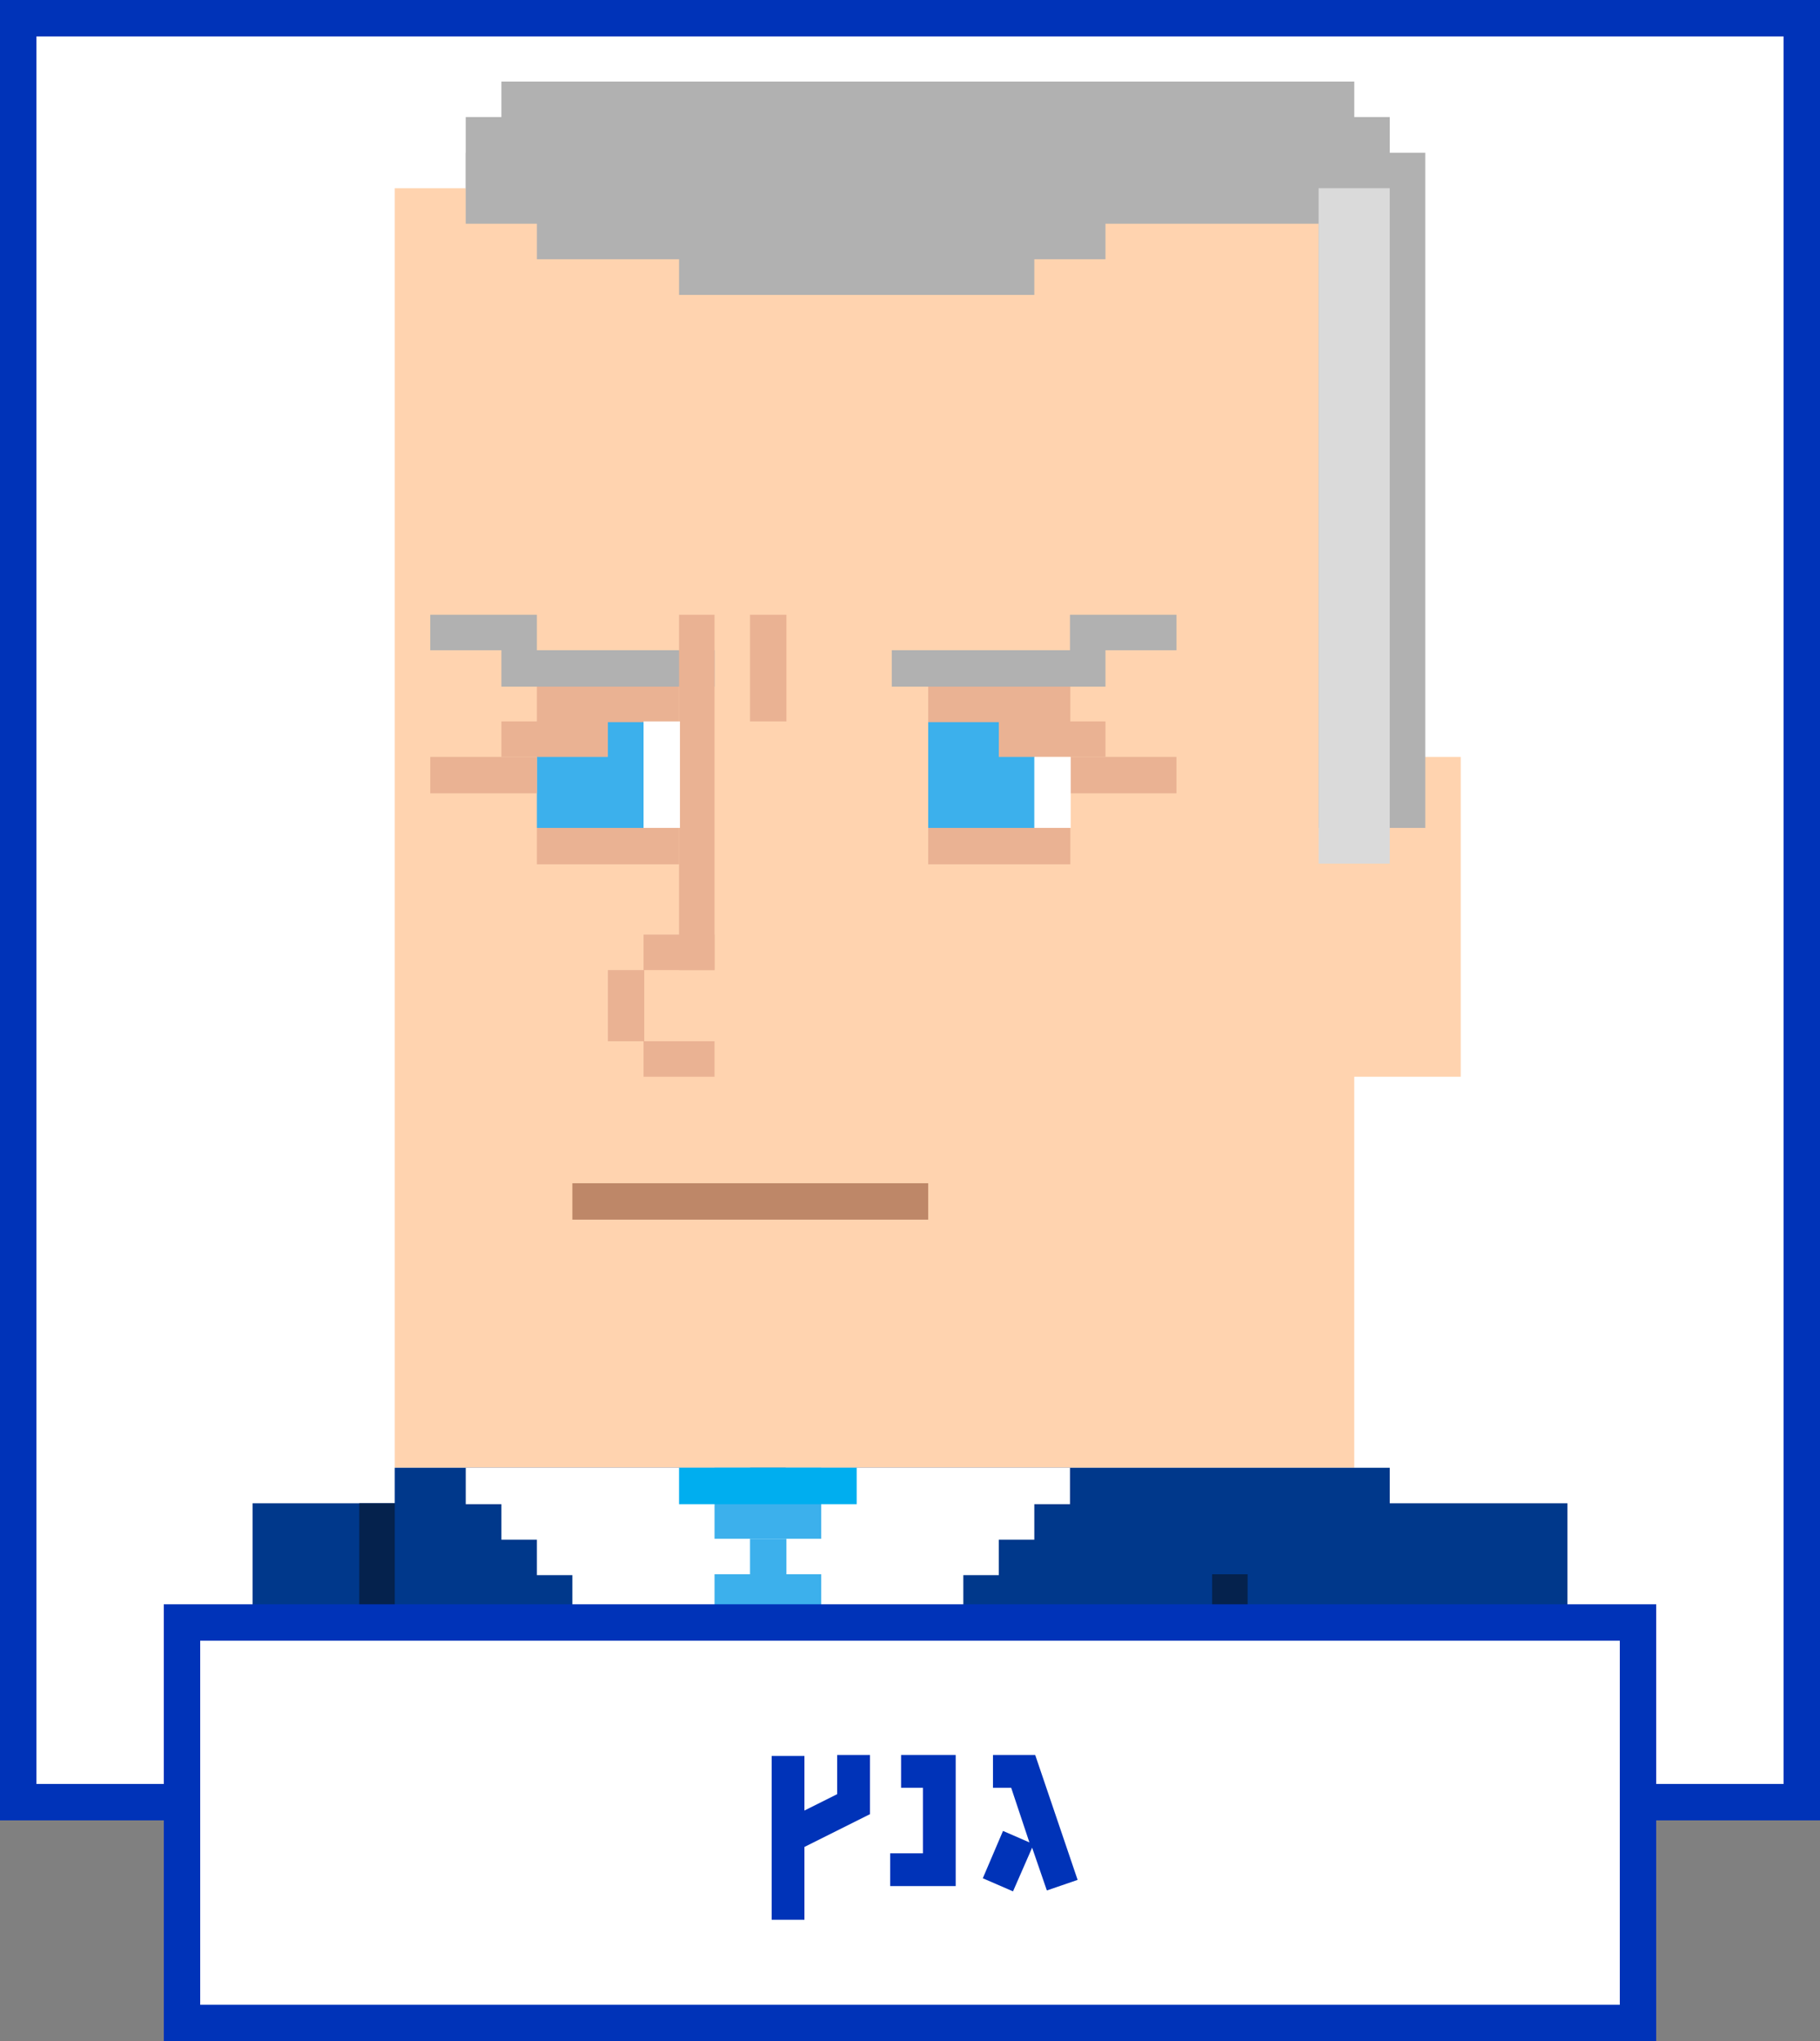 <svg xmlns="http://www.w3.org/2000/svg" viewBox="0 0 100 112.13"><rect x="0" y="0" width="100" height="112.13" fill="#808080" stroke="none"/><defs><style>.cls-1{fill:#fff;}.cls-2{fill:#0033b8;}.cls-3{fill:#ffd3af;}.cls-4{fill:#eab293;}.cls-5{fill:#b1b1b1;}.cls-6{fill:#00388b;}.cls-7{fill:#05224d;}.cls-8{fill:#be8768;}.cls-9{fill:#00aeef;}.cls-10{fill:#3cb0ec;}.cls-11{fill:#dadada;}</style></defs><title>sqr-c-gantz</title><g id="Layer_2" data-name="Layer 2"><g id="Layer_5" data-name="Layer 5"><g id="sqr-c-gantz"><rect class="cls-1" width="100" height="100"/><path class="cls-2" d="M98,2V98H2V2H98m2-2H0V100H100V0Z"/><path class="cls-3" d="M21.69,10.34H74.41V80.63H21.69Z"/><path class="cls-4" d="M41.21,33.77h2v5.86h-2Z"/><path class="cls-3" d="M70.5,41.58h9.76V59.15H70.5Z"/><path class="cls-5" d="M72.45,8.39h5.86V45.48H72.45Z"/><path class="cls-5" d="M25.59,6.43H76.36v3.91H25.59Z"/><path class="cls-5" d="M25.59,8.39H76.36v3.9H25.59Z"/><path class="cls-5" d="M27.55,4.48H74.41V8.39H27.55Z"/><path class="cls-5" d="M29.5,6.43H60.74v7.81H29.5Z"/><path class="cls-5" d="M37.31,10.34H56.83V16.2H37.31Z"/><rect class="cls-6" x="13.88" y="82.58" width="17.58" height="28.55"/><rect class="cls-7" x="19.74" y="82.58" width="7.81" height="28.55"/><path class="cls-8" d="M31.45,65H51V67H31.45Z"/><rect class="cls-6" x="21.69" y="80.63" width="54.67" height="30.5"/><rect class="cls-7" x="66.6" y="86.48" width="17.57" height="24.65"/><rect class="cls-7" x="41.22" y="80.63" width="1.95" height="30.5"/><rect class="cls-6" x="68.55" y="82.58" width="17.57" height="28.55"/><path class="cls-9" d="M35.36,90.39H49v2H35.36Z"/><path class="cls-1" d="M33.4,88.44H51v2H33.4Z"/><path class="cls-10" d="M37.31,88.44h9.76v5.85H37.31Z"/><path class="cls-1" d="M31.45,86.48H52.93v2H31.45Z"/><path class="cls-1" d="M29.5,84.53H54.88v2H29.5Z"/><path class="cls-1" d="M27.55,82.58H56.83v2H27.55Z"/><path class="cls-1" d="M25.59,80.63h33.2v2H25.59Z"/><path class="cls-10" d="M39.26,80.63h5.86v3.9H39.26Z"/><path class="cls-10" d="M41.21,84.53h2v2h-2Z"/><path class="cls-10" d="M39.26,86.48h5.86v9.77H39.26Z"/><path class="cls-9" d="M37.31,80.63h9.76v2H37.31Z"/><path class="cls-10" d="M51,39.63h5.85v5.85H51Z"/><path class="cls-4" d="M51,37.67h7.81v2H51Z"/><path class="cls-4" d="M54.88,39.63h5.86v1.95H54.88Z"/><path class="cls-4" d="M58.79,41.58h5.85v2H58.79Z"/><path class="cls-4" d="M51,45.48h7.81v2H51Z"/><path class="cls-5" d="M49,35.72H60.74v2H49Z"/><path class="cls-5" d="M58.79,33.77h5.85v1.95H58.79Z"/><path class="cls-10" d="M29.5,39.63h5.86v5.85H29.5Z"/><path class="cls-4" d="M29.5,37.67h7.81v2H29.5Z"/><path class="cls-4" d="M27.55,39.63H33.4v1.95H27.55Z"/><path class="cls-4" d="M23.64,41.58H29.5v2H23.64Z"/><path class="cls-4" d="M29.5,45.48h7.81v2H29.5Z"/><path class="cls-5" d="M27.55,35.72H39.26v2H27.55Z"/><path class="cls-5" d="M23.64,33.77H29.5v1.95H23.64Z"/><path class="cls-4" d="M37.31,33.77h1.95V53.29H37.31Z"/><path class="cls-4" d="M35.36,51.34h3.9v1.95h-3.9Z"/><path class="cls-4" d="M35.36,57.2h3.9v1.95h-3.9Z"/><path class="cls-4" d="M33.4,53.29h2V57.2h-2Z"/><path class="cls-1" d="M35.36,39.63h2v5.85h-2Z"/><path class="cls-1" d="M56.83,41.58h2v3.9h-2Z"/><path class="cls-11" d="M72.45,10.34h3.91v37.1H72.45Z"/><rect class="cls-1" x="10" y="89.13" width="80" height="22"/><path class="cls-2" d="M91,112.13H9v-24H91Zm-80-2H89v-20H11Z"/><path class="cls-2" d="M46,96.41v2.15l-1.8.9v-3h-1.8v9h1.8v-4l3.6-1.8V96.41Z"/><path class="cls-2" d="M49.51,96.41v1.8h1.2v3.6h-1.8v1.8h3.6v-7.2Z"/><path class="cls-2" d="M56.88,96.41H54.56v1.8h1l1,3-1.45-.63L54,103.18l1.66.72,1.05-2.4.81,2.35,1.69-.58Z"/></g></g></g></svg>